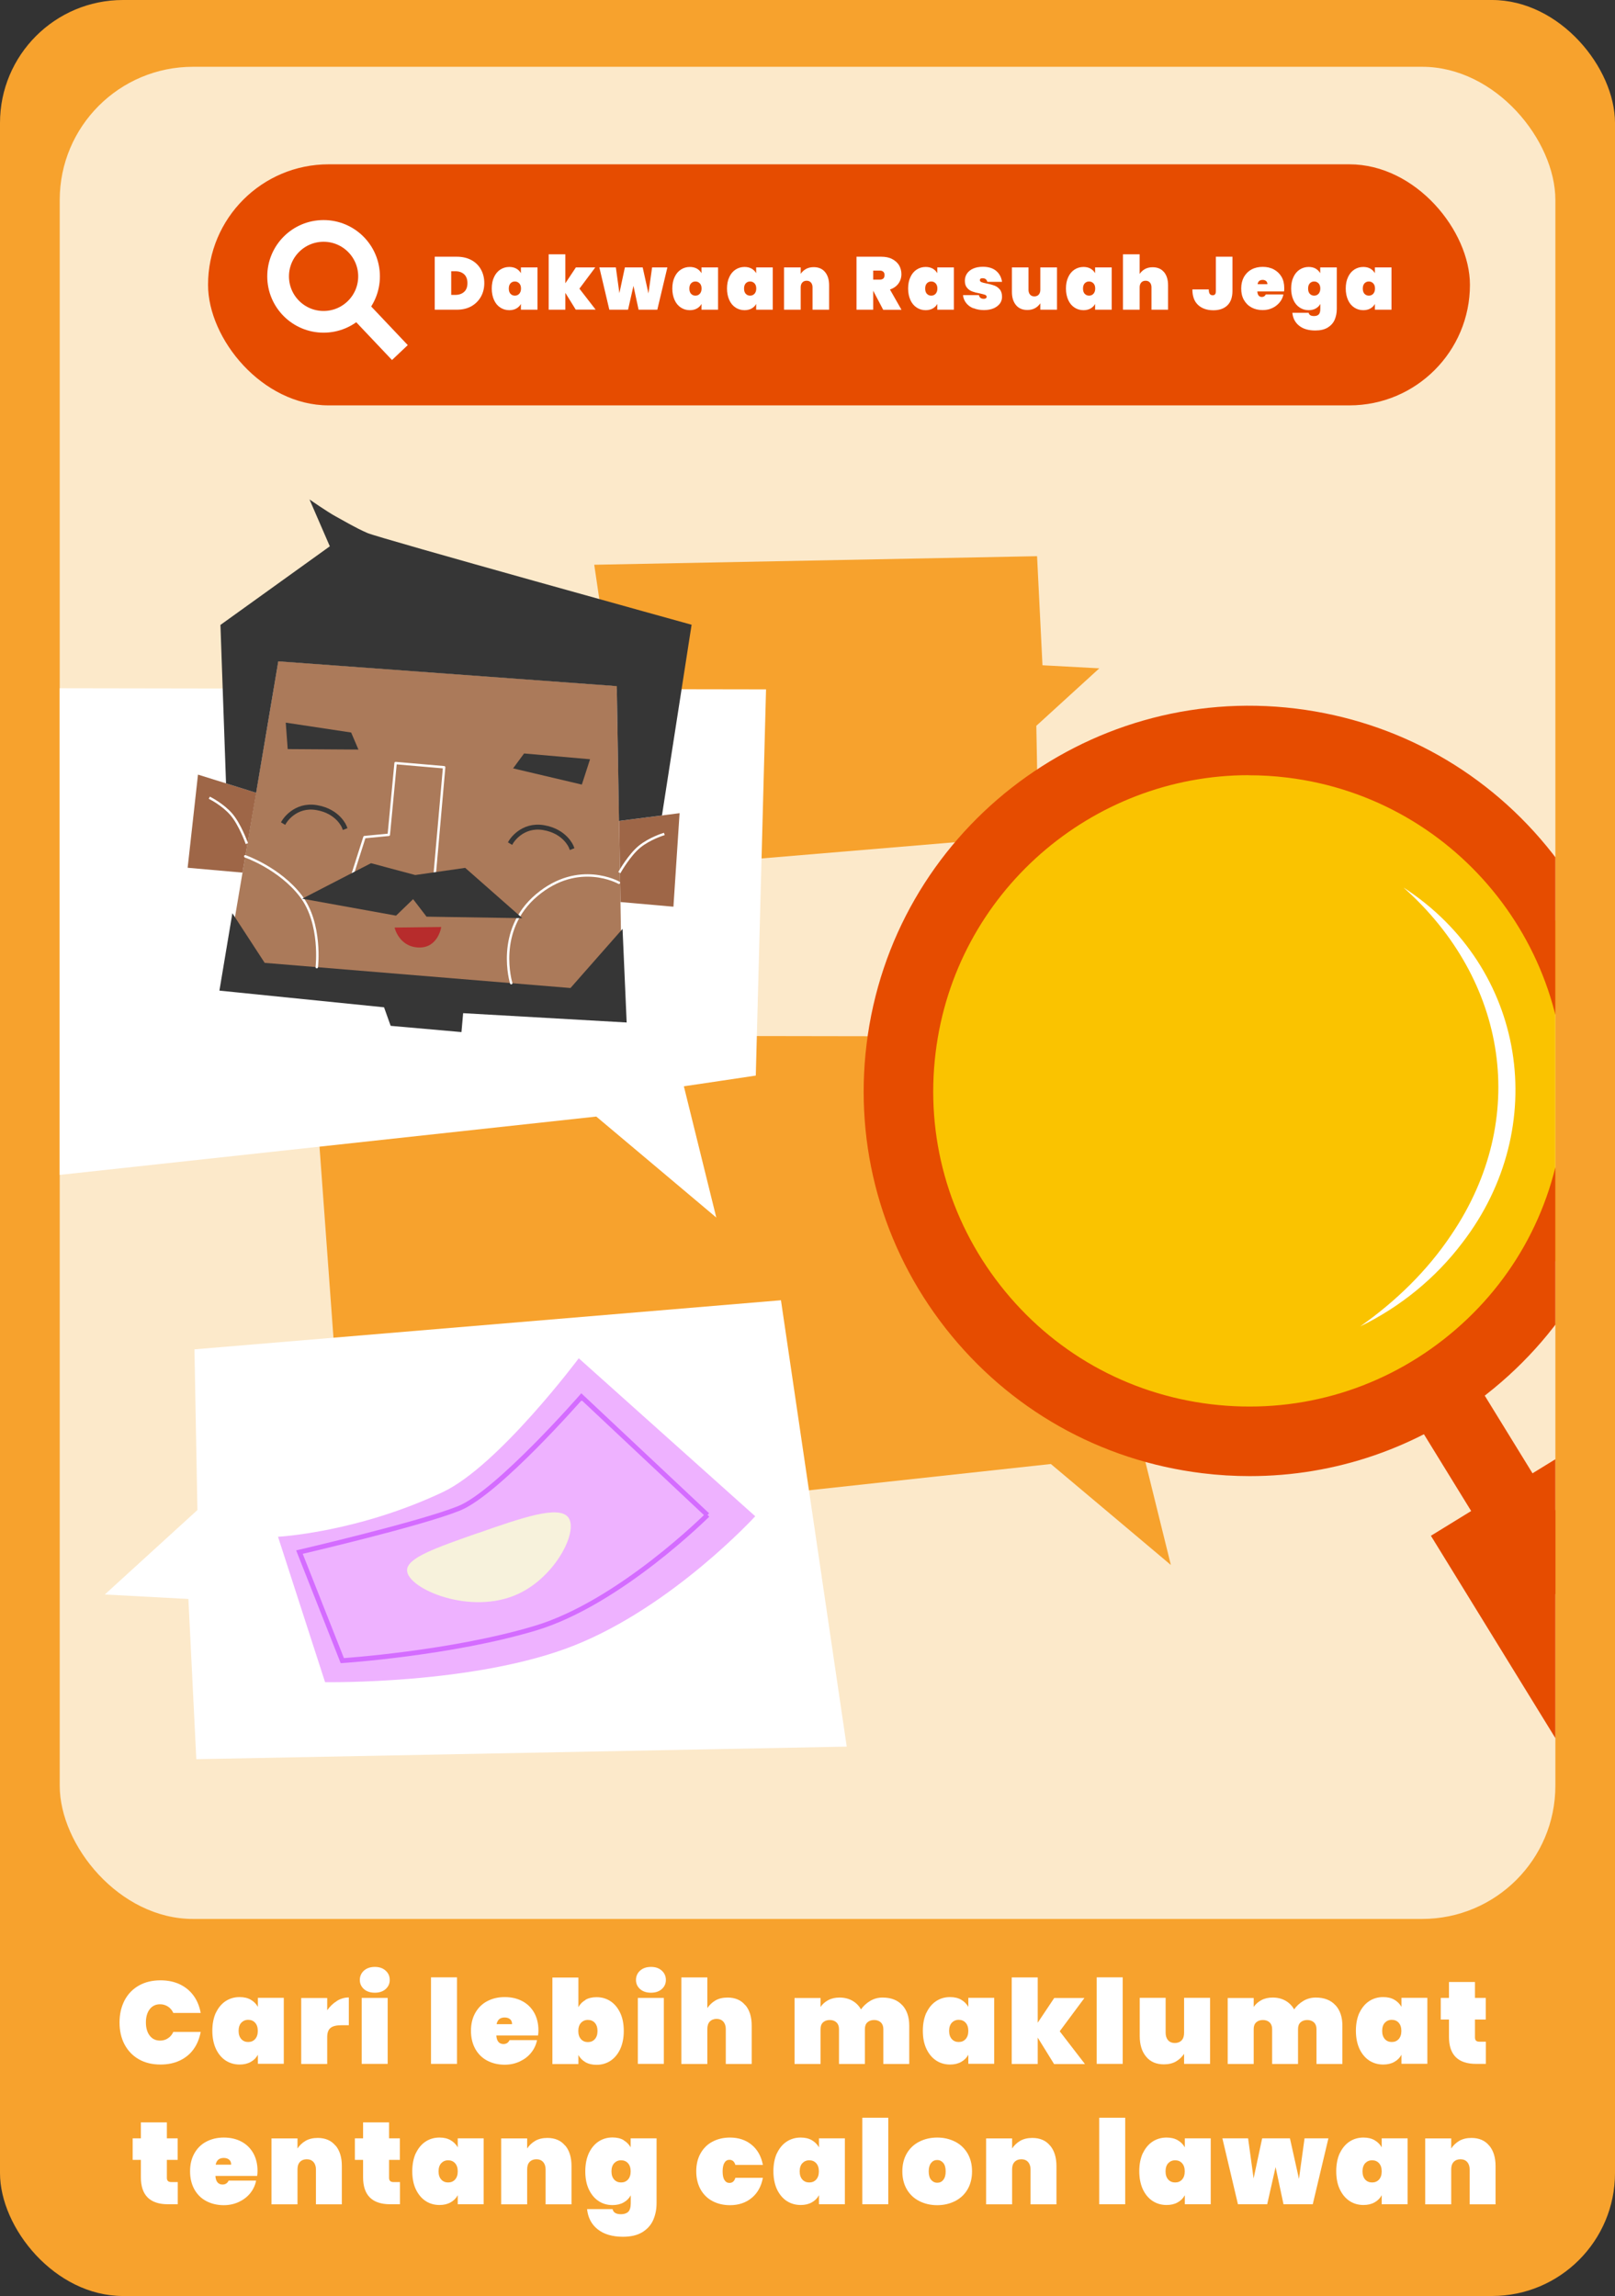 <?xml version="1.0" encoding="UTF-8"?>
<svg id="Layer_2" data-name="Layer 2" xmlns="http://www.w3.org/2000/svg" xmlns:xlink="http://www.w3.org/1999/xlink" viewBox="0 0 173.34 246.49">
  <rect x="0" y="0" width="173.34" height="246.49" fill="#333333" stroke="none"/>
  <defs>
    <style>
      .cls-1, .cls-2, .cls-3, .cls-4, .cls-5, .cls-6 {
        fill: none;
      }

      .cls-1, .cls-3, .cls-6 {
        stroke: #fff;
      }

      .cls-1, .cls-4 {
        stroke-linecap: square;
      }

      .cls-1, .cls-4, .cls-6 {
        stroke-linejoin: round;
      }

      .cls-1, .cls-6 {
        stroke-width: .26px;
      }

      .cls-7 {
        fill: #fff;
      }

      .cls-2 {
        stroke: #d46cff;
        stroke-width: .52px;
      }

      .cls-2, .cls-3 {
        stroke-miterlimit: 10;
      }

      .cls-8 {
        fill: #363636;
      }

      .cls-3 {
        stroke-width: 2.33px;
      }

      .cls-9 {
        fill: #eeb2ff;
      }

      .cls-10 {
        fill: #fac300;
      }

      .cls-11 {
        fill: #f7f2dc;
      }

      .cls-12 {
        fill: #fce9ca;
      }

      .cls-13 {
        fill: #ab7a5a;
      }

      .cls-14 {
        fill: #e64c00;
      }

      .cls-4 {
        stroke: #363636;
        stroke-width: .53px;
      }

      .cls-15 {
        clip-path: url(#clippath);
      }

      .cls-16 {
        fill: #9e6647;
      }

      .cls-17 {
        fill: #b72c2c;
      }

      .cls-6 {
        stroke-linecap: round;
      }

      .cls-18 {
        fill: #f7a22d;
      }
    </style>
    <clipPath id="clippath">
      <rect class="cls-5" x="6.41" y="7.17" width="160.53" height="198.84" rx="14.3" ry="14.3"/>
    </clipPath>
  </defs>
  <rect class="cls-18" width="173.34" height="246.49" rx="13.2" ry="13.2"/>
  <rect class="cls-12" x="6.41" y="7.17" width="160.53" height="198.84" rx="14.3" ry="14.3"/>
  <g class="cls-15">
    <g>
      <path class="cls-18" d="M112.79,157.17c4.29,3.61,8.59,7.22,12.88,10.84-1.16-4.7-2.32-9.39-3.48-14.09,2.57-.38,5.15-.76,7.72-1.15,.37-13.82,.73-27.64,1.1-41.46-32.53-.05-65.06-.11-97.59-.16,1.32,18.07,2.64,36.15,3.96,54.22,25.14-2.73,50.27-5.47,75.41-8.2Z"/>
      <rect class="cls-14" x="22.33" y="17.64" width="135.44" height="25.88" rx="12.94" ry="12.94"/>
      <g>
        <circle class="cls-3" cx="34.73" cy="29.67" r="4.88"/>
        <line class="cls-3" x1="38.31" y1="32.98" x2="42.92" y2="37.85"/>
      </g>
      <path class="cls-18" d="M117.99,71.75c-2.25,2.06-4.51,4.11-6.76,6.17,.07,3.92,.14,7.83,.22,11.75-14.29,1.2-28.57,2.39-42.86,3.59-1.6-10.88-3.21-21.75-4.81-32.63,15.84-.31,31.69-.61,47.53-.92,.19,3.9,.39,7.81,.58,11.71,2.03,.11,4.07,.22,6.1,.33Z"/>
      <path class="cls-7" d="M11.26,171.17c3.31-3.02,6.62-6.04,9.93-9.06-.11-5.75-.21-11.5-.32-17.25,20.98-1.76,41.97-3.52,62.95-5.27,2.35,15.97,4.71,31.95,7.06,47.92-23.27,.45-46.54,.9-69.81,1.35-.28-5.73-.57-11.47-.85-17.2-2.99-.16-5.97-.32-8.96-.48Z"/>
      <path class="cls-7" d="M64,119.87c4.29,3.61,8.59,7.22,12.88,10.84-1.16-4.7-2.32-9.39-3.48-14.09,2.57-.38,5.15-.76,7.72-1.15,.37-13.82,.73-27.64,1.1-41.46-32.53-.05-65.06-.11-97.59-.16,1.32,18.07,2.64,36.15,3.96,54.22,25.14-2.73,50.27-5.47,75.41-8.2Z"/>
      <g>
        <circle class="cls-10" cx="134.05" cy="117.11" r="37.62"/>
        <path class="cls-14" d="M134.14,158.47c-1.69,0-3.39-.1-5.09-.31-10.96-1.34-20.75-6.87-27.56-15.56-6.81-8.7-9.82-19.53-8.48-30.49,2.76-22.64,23.43-38.8,46.06-36.04,10.96,1.34,20.75,6.87,27.56,15.56s9.82,19.53,8.48,30.49c-1.34,10.96-6.87,20.75-15.56,27.56-7.35,5.75-16.22,8.79-25.4,8.79Zm-.11-75.25c-16.87,0-31.52,12.62-33.61,29.79-1.1,8.99,1.37,17.86,6.95,24.99,5.58,7.13,13.6,11.66,22.58,12.75,8.99,1.09,17.86-1.37,24.99-6.95,7.13-5.58,11.66-13.6,12.75-22.58h0c2.26-18.55-10.99-35.48-29.53-37.74-1.39-.17-2.76-.25-4.13-.25Z"/>
        <rect class="cls-14" x="167.75" y="155.77" width="17.97" height="59.17" transform="translate(-70.91 120.06) rotate(-31.59)"/>
        <rect class="cls-14" x="157.12" y="147.11" width="7.73" height="25.46" transform="translate(-59.88 108.02) rotate(-31.59)"/>
        <path class="cls-7" d="M150.67,95.3c13.16,8.57,15.82,25.7,6.3,38.1-2.89,3.83-6.7,6.92-10.98,9,3.83-2.7,7.2-5.97,9.79-9.85,8.41-12.43,6.02-27.34-5.12-37.25h0Z"/>
      </g>
      <g>
        <polygon class="cls-13" points="29.87 70.99 66.2 73.65 66.81 109.37 23.92 106.14 29.87 70.99"/>
        <g>
          <polygon class="cls-16" points="66.45 88.13 72.94 87.3 72.28 97.34 66.6 96.84 66.45 88.13"/>
          <path class="cls-1" d="M66.54,93.57s1.02-1.79,2.1-2.67c1.08-.88,2.54-1.33,2.54-1.33"/>
        </g>
        <g>
          <polygon class="cls-16" points="27.5 85.11 21.25 83.16 20.14 93.16 26.03 93.68 27.5 85.11"/>
          <path class="cls-1" d="M26.45,90.45s-.7-1.94-1.6-3-2.27-1.75-2.27-1.75"/>
        </g>
        <path class="cls-8" d="M66.45,88.13l4.6-.59,3.18-20.47s-33.49-9.28-34.8-9.85-2.49-1.29-3.38-1.77c-.89-.48-2.83-1.83-2.83-1.83l2.18,5.03-11.74,8.44,.6,17.01,3.23,1.01,2.38-14.11,36.33,2.66,.24,14.48Z"/>
        <polygon class="cls-8" points="62.45 84.23 63.33 81.51 56.25 80.89 55.07 82.49 62.45 84.23"/>
        <polygon class="cls-8" points="30.88 80.42 30.67 77.58 37.69 78.64 38.47 80.47 30.88 80.42"/>
        <polygon class="cls-6" points="42.46 81.92 47.67 82.37 46.58 94.75 37.69 94.35 39.12 89.87 41.73 89.62 42.46 81.92"/>
        <path class="cls-4" d="M30.52,88.19s1.14-1.88,3.46-1.49,2.97,2.06,2.97,2.06"/>
        <path class="cls-4" d="M54.88,90.34s1.14-1.88,3.46-1.49,2.97,2.06,2.97,2.06"/>
        <polygon class="cls-8" points="24.94 98.04 28.41 103.37 61.23 106.07 66.82 99.72 67.26 109.77 49.71 108.77 49.53 110.8 41.93 110.13 41.22 108.14 23.55 106.35 24.94 98.04"/>
        <path class="cls-17" d="M42.35,99.58l5.01-.06s-.33,2.28-2.44,2.2c-2.11-.08-2.57-2.14-2.57-2.14Z"/>
        <path class="cls-6" d="M66.43,94.77s-4.32-2.46-8.82,1.33c-4.5,3.79-2.74,9.45-2.74,9.45"/>
        <path class="cls-6" d="M26.32,91.93s3.68,1.28,5.96,4.25,1.72,7.65,1.72,7.65"/>
        <polygon class="cls-8" points="32.44 96.48 39.82 92.67 44.57 93.94 49.93 93.17 56.06 98.57 45.78 98.41 44.34 96.53 42.51 98.3 32.44 96.48"/>
      </g>
      <g>
        <path class="cls-9" d="M81.06,162.78s-8.82,9.65-19.43,13.87c-10.6,4.22-26.74,3.94-26.74,3.94l-5.05-15.61s8.45-.43,17.7-4.8c5.96-2.82,14.58-14.36,14.58-14.36l18.94,16.96Z"/>
        <path class="cls-11" d="M51.3,164.59c4.65-1.63,8.69-3.04,9.7-1.68,1.1,1.49-1.38,6.35-5.37,8.2-5.1,2.38-11.88-.54-11.94-2.51-.04-1.34,3.02-2.41,7.61-4.02Z"/>
        <path class="cls-2" d="M75.93,162.65l-13.52-12.7s-9,10.31-13.14,11.98c-4.15,1.68-17.13,4.7-17.13,4.7l4.6,11.65s11.7-.77,20.73-3.49c9.03-2.71,18.47-12.15,18.47-12.15Z"/>
      </g>
      <g>
        <path class="cls-7" d="M50.59,27.92c.45,.24,.79,.58,1.03,1.01,.24,.43,.36,.92,.36,1.46s-.12,1.03-.36,1.46c-.24,.43-.59,.78-1.03,1.03-.45,.25-.97,.37-1.56,.37h-2.37v-5.69h2.37c.59,0,1.12,.12,1.56,.36Zm-.77,3.41c.24-.22,.35-.53,.35-.94s-.12-.72-.35-.94c-.24-.22-.55-.33-.96-.33h-.43v2.54h.43c.4,0,.72-.11,.96-.33Z"/>
        <path class="cls-7" d="M53.03,29.74c.16-.35,.39-.62,.67-.8s.6-.28,.96-.28c.29,0,.55,.06,.76,.18,.21,.12,.38,.29,.49,.49v-.62h1.78v4.54h-1.78v-.62c-.11,.21-.28,.37-.49,.49-.21,.12-.47,.18-.76,.18-.35,0-.67-.09-.96-.28s-.51-.45-.67-.8c-.16-.35-.25-.77-.25-1.24s.08-.89,.25-1.24Zm2.7,.68c-.12-.13-.28-.2-.47-.2s-.35,.07-.47,.2c-.12,.13-.18,.32-.18,.56s.06,.43,.18,.56c.12,.13,.28,.2,.47,.2s.35-.07,.47-.2c.12-.13,.19-.32,.19-.56s-.06-.43-.19-.56Z"/>
        <path class="cls-7" d="M61.8,33.25l-1.12-1.81v1.81h-1.79v-5.95h1.79v3.11l1.13-1.7h2.08l-1.7,2.28,1.74,2.25h-2.13Z"/>
        <path class="cls-7" d="M71.63,28.71l-1.08,4.54h-2.01l-.55-2.56-.58,2.56h-2.01l-1.07-4.54h1.77l.38,2.76,.59-2.76h1.91l.62,2.79,.39-2.79h1.65Z"/>
        <path class="cls-7" d="M72.41,29.74c.16-.35,.39-.62,.67-.8s.6-.28,.96-.28c.29,0,.55,.06,.76,.18,.21,.12,.38,.29,.49,.49v-.62h1.78v4.54h-1.78v-.62c-.11,.21-.28,.37-.49,.49-.21,.12-.47,.18-.76,.18-.35,0-.67-.09-.96-.28s-.51-.45-.67-.8c-.16-.35-.25-.77-.25-1.24s.08-.89,.25-1.24Zm2.7,.68c-.12-.13-.28-.2-.47-.2s-.35,.07-.47,.2c-.12,.13-.18,.32-.18,.56s.06,.43,.18,.56c.12,.13,.28,.2,.47,.2s.35-.07,.47-.2c.12-.13,.19-.32,.19-.56s-.06-.43-.19-.56Z"/>
        <path class="cls-7" d="M78.28,29.74c.16-.35,.39-.62,.67-.8s.6-.28,.96-.28c.29,0,.55,.06,.76,.18,.21,.12,.38,.29,.49,.49v-.62h1.78v4.54h-1.78v-.62c-.11,.21-.28,.37-.49,.49-.21,.12-.47,.18-.76,.18-.35,0-.67-.09-.96-.28s-.51-.45-.67-.8c-.16-.35-.25-.77-.25-1.24s.08-.89,.25-1.24Zm2.7,.68c-.12-.13-.28-.2-.47-.2s-.35,.07-.47,.2c-.12,.13-.18,.32-.18,.56s.06,.43,.18,.56c.12,.13,.28,.2,.47,.2s.35-.07,.47-.2c.12-.13,.19-.32,.19-.56s-.06-.43-.19-.56Z"/>
        <path class="cls-7" d="M88.55,29.2c.29,.35,.44,.82,.44,1.42v2.63h-1.78v-2.41c0-.21-.06-.38-.17-.51-.12-.13-.27-.19-.46-.19s-.35,.06-.47,.19c-.11,.13-.17,.3-.17,.51v2.41h-1.79v-4.54h1.79v.69c.14-.21,.33-.39,.56-.52,.23-.13,.51-.2,.83-.2,.52,0,.93,.17,1.22,.52Z"/>
        <path class="cls-7" d="M94.79,33.25l-1.07-2.04h0v2.04h-1.79v-5.69h2.65c.46,0,.86,.08,1.18,.25s.57,.39,.74,.67c.16,.28,.25,.6,.25,.95,0,.38-.11,.72-.32,1.01s-.52,.51-.91,.64l1.24,2.18h-1.96Zm-1.08-3.23h.71c.17,0,.3-.04,.39-.12,.08-.08,.13-.2,.13-.37,0-.15-.04-.27-.13-.35-.09-.09-.22-.13-.38-.13h-.71v.97Z"/>
        <path class="cls-7" d="M97.72,29.74c.16-.35,.39-.62,.67-.8s.6-.28,.96-.28c.29,0,.55,.06,.76,.18,.21,.12,.38,.29,.49,.49v-.62h1.78v4.54h-1.78v-.62c-.11,.21-.28,.37-.49,.49-.21,.12-.47,.18-.76,.18-.35,0-.67-.09-.96-.28s-.51-.45-.67-.8c-.16-.35-.25-.77-.25-1.24s.08-.89,.25-1.24Zm2.7,.68c-.12-.13-.28-.2-.47-.2s-.35,.07-.47,.2c-.12,.13-.18,.32-.18,.56s.06,.43,.18,.56c.12,.13,.28,.2,.47,.2s.35-.07,.47-.2c.12-.13,.19-.32,.19-.56s-.06-.43-.19-.56Z"/>
        <path class="cls-7" d="M104.47,33.1c-.33-.14-.59-.33-.78-.58-.19-.25-.3-.53-.33-.84h1.71c.02,.13,.08,.23,.17,.3s.21,.1,.36,.1c.09,0,.16-.02,.22-.06,.05-.04,.08-.09,.08-.15,0-.1-.06-.17-.17-.22-.11-.04-.3-.09-.57-.15-.33-.06-.6-.13-.81-.21s-.4-.2-.55-.39c-.16-.18-.24-.43-.24-.76,0-.28,.07-.53,.22-.76s.37-.41,.66-.54c.29-.13,.64-.2,1.05-.2,.61,0,1.09,.15,1.44,.45s.55,.69,.62,1.17h-1.58c-.03-.12-.08-.22-.17-.29-.09-.07-.2-.1-.35-.1-.09,0-.16,.02-.21,.05-.05,.03-.07,.09-.07,.16,0,.09,.06,.16,.17,.21,.11,.05,.29,.09,.54,.14,.33,.06,.6,.14,.83,.22,.23,.08,.42,.22,.59,.41,.17,.2,.25,.47,.25,.81,0,.27-.08,.51-.23,.72-.16,.21-.38,.38-.67,.51-.29,.12-.63,.19-1.03,.19-.43,0-.81-.07-1.14-.21Z"/>
        <path class="cls-7" d="M113.45,28.71v4.54h-1.79v-.69c-.14,.21-.33,.39-.56,.52-.23,.13-.51,.2-.83,.2-.52,0-.93-.17-1.22-.52-.29-.35-.44-.82-.44-1.42v-2.63h1.78v2.41c0,.21,.06,.38,.17,.51s.27,.19,.46,.19,.35-.06,.47-.19c.11-.13,.17-.3,.17-.51v-2.41h1.79Z"/>
        <path class="cls-7" d="M114.66,29.74c.16-.35,.39-.62,.67-.8s.6-.28,.96-.28c.29,0,.55,.06,.76,.18,.21,.12,.38,.29,.49,.49v-.62h1.78v4.54h-1.78v-.62c-.11,.21-.28,.37-.49,.49-.21,.12-.47,.18-.76,.18-.35,0-.67-.09-.96-.28s-.51-.45-.67-.8c-.16-.35-.25-.77-.25-1.24s.08-.89,.25-1.24Zm2.7,.68c-.12-.13-.28-.2-.47-.2s-.35,.07-.47,.2c-.12,.13-.18,.32-.18,.56s.06,.43,.18,.56c.12,.13,.28,.2,.47,.2s.35-.07,.47-.2c.12-.13,.19-.32,.19-.56s-.06-.43-.19-.56Z"/>
        <path class="cls-7" d="M124.93,29.2c.29,.35,.44,.82,.44,1.42v2.63h-1.78v-2.41c0-.21-.06-.38-.17-.51-.12-.13-.27-.19-.46-.19s-.35,.06-.47,.19c-.11,.13-.17,.3-.17,.51v2.41h-1.79v-5.95h1.79v2.11c.14-.21,.33-.39,.56-.52,.23-.13,.51-.2,.83-.2,.52,0,.93,.17,1.22,.52Z"/>
        <path class="cls-7" d="M132.28,27.55v3.68c0,.68-.18,1.2-.54,1.55-.36,.35-.86,.53-1.5,.53-.69,0-1.24-.19-1.65-.57-.41-.38-.61-.94-.61-1.67h1.76c0,.23,.04,.39,.11,.49,.07,.09,.18,.14,.31,.14,.11,0,.19-.04,.25-.1,.06-.07,.09-.19,.09-.36v-3.68h1.78Z"/>
        <path class="cls-7" d="M137.82,31.29h-2.87c.03,.39,.19,.59,.49,.59,.19,0,.33-.09,.42-.27h1.89c-.06,.32-.2,.61-.41,.86-.21,.25-.47,.46-.78,.6-.31,.15-.66,.22-1.03,.22-.45,0-.85-.09-1.2-.28-.35-.19-.62-.46-.82-.81-.2-.35-.29-.76-.29-1.23s.1-.88,.29-1.23c.2-.35,.47-.62,.82-.81,.35-.19,.75-.28,1.2-.28s.85,.09,1.2,.28c.35,.19,.62,.45,.82,.79,.2,.34,.29,.75,.29,1.21,0,.12,0,.24-.02,.35Zm-1.79-.78c0-.15-.05-.26-.14-.34-.1-.08-.22-.12-.36-.12-.32,0-.5,.15-.55,.46h1.06Z"/>
        <path class="cls-7" d="M141.21,28.84c.21,.12,.38,.29,.49,.49v-.62h1.78v4.46c0,.42-.08,.81-.23,1.16s-.41,.63-.75,.84c-.35,.21-.79,.31-1.33,.31-.73,0-1.31-.17-1.73-.51-.43-.34-.67-.8-.73-1.39h1.75c.05,.24,.24,.35,.58,.35,.21,0,.37-.05,.49-.16,.12-.11,.18-.31,.18-.6v-.54c-.11,.21-.28,.37-.49,.49-.21,.12-.47,.18-.76,.18-.35,0-.67-.09-.96-.28s-.51-.45-.67-.8c-.16-.35-.25-.77-.25-1.24s.08-.89,.25-1.24c.16-.35,.39-.62,.67-.8s.6-.28,.96-.28c.29,0,.55,.06,.76,.18Zm.31,1.58c-.12-.13-.28-.2-.47-.2s-.35,.07-.47,.2c-.12,.13-.18,.32-.18,.56s.06,.43,.18,.56c.12,.13,.28,.2,.47,.2s.35-.07,.47-.2c.12-.13,.19-.32,.19-.56s-.06-.43-.19-.56Z"/>
        <path class="cls-7" d="M144.69,29.74c.16-.35,.39-.62,.67-.8s.6-.28,.96-.28c.29,0,.55,.06,.76,.18,.21,.12,.38,.29,.49,.49v-.62h1.78v4.54h-1.78v-.62c-.11,.21-.28,.37-.49,.49-.21,.12-.47,.18-.76,.18-.35,0-.67-.09-.96-.28s-.51-.45-.67-.8c-.16-.35-.25-.77-.25-1.24s.08-.89,.25-1.24Zm2.7,.68c-.12-.13-.28-.2-.47-.2s-.35,.07-.47,.2c-.12,.13-.18,.32-.18,.56s.06,.43,.18,.56c.12,.13,.28,.2,.47,.2s.35-.07,.47-.2c.12-.13,.19-.32,.19-.56s-.06-.43-.19-.56Z"/>
      </g>
    </g>
  </g>
  <g>
    <path class="cls-7" d="M13.36,214.77c.36-.69,.87-1.22,1.53-1.6,.66-.38,1.44-.57,2.34-.57,.77,0,1.46,.14,2.07,.43,.61,.29,1.1,.7,1.48,1.22s.63,1.14,.76,1.85h-2.94c-.13-.29-.32-.52-.57-.68-.25-.16-.53-.25-.85-.25-.47,0-.84,.18-1.11,.53s-.41,.83-.41,1.42,.14,1.07,.41,1.42,.64,.53,1.11,.53c.32,0,.6-.08,.85-.25,.25-.16,.44-.39,.57-.68h2.94c-.13,.7-.38,1.32-.76,1.85-.38,.53-.88,.94-1.48,1.22-.61,.29-1.3,.43-2.07,.43-.9,0-1.68-.19-2.34-.57-.66-.38-1.17-.92-1.53-1.6-.36-.69-.53-1.47-.53-2.35s.18-1.66,.53-2.35Z"/>
    <path class="cls-7" d="M23.17,216.09c.26-.55,.61-.97,1.05-1.26,.45-.29,.94-.43,1.5-.43,.46,0,.86,.09,1.19,.28,.33,.19,.59,.45,.77,.77v-.97h2.78v7.08h-2.78v-.97c-.18,.33-.43,.58-.77,.77-.34,.19-.73,.28-1.19,.28-.55,0-1.05-.14-1.5-.43-.44-.29-.79-.71-1.05-1.26-.25-.55-.38-1.2-.38-1.94s.13-1.39,.38-1.94Zm4.21,1.06c-.19-.21-.44-.31-.74-.31s-.55,.11-.74,.31-.29,.5-.29,.88,.1,.67,.29,.88c.19,.21,.44,.31,.74,.31s.55-.1,.74-.31c.19-.21,.29-.5,.29-.88s-.1-.67-.29-.88Z"/>
    <path class="cls-7" d="M36.16,214.81c.41-.25,.84-.37,1.28-.37v2.98h-.79c-.53,0-.92,.09-1.16,.28s-.37,.51-.37,.98v2.9h-2.79v-7.08h2.79v1.31c.29-.41,.63-.74,1.04-.99Z"/>
    <path class="cls-7" d="M39.06,213.54c-.29-.26-.44-.59-.44-.98s.15-.74,.44-1,.68-.4,1.17-.4,.86,.13,1.16,.4,.44,.6,.44,1-.15,.72-.44,.98-.68,.39-1.16,.39-.88-.13-1.17-.39Zm2.55,.95v7.08h-2.79v-7.08h2.79Z"/>
    <path class="cls-7" d="M49.05,212.28v9.29h-2.79v-9.29h2.79Z"/>
    <path class="cls-7" d="M57.75,218.52h-4.48c.04,.61,.3,.92,.77,.92,.3,0,.52-.14,.65-.42h2.95c-.1,.5-.31,.95-.63,1.35s-.73,.71-1.22,.94c-.49,.23-1.03,.35-1.62,.35-.7,0-1.33-.15-1.88-.44s-.97-.71-1.28-1.26c-.3-.55-.46-1.19-.46-1.93s.15-1.38,.46-1.93c.31-.55,.73-.97,1.28-1.26,.55-.29,1.17-.44,1.88-.44s1.33,.14,1.88,.43c.55,.29,.97,.7,1.28,1.24,.3,.54,.46,1.17,.46,1.9,0,.19-.01,.38-.04,.55Zm-2.79-1.22c0-.23-.07-.41-.22-.53-.15-.12-.34-.18-.57-.18-.49,0-.78,.24-.87,.72h1.66Z"/>
    <path class="cls-7" d="M62.84,214.69c.33-.19,.73-.28,1.19-.28,.55,0,1.05,.14,1.49,.43s.79,.71,1.05,1.26c.26,.55,.38,1.2,.38,1.94s-.13,1.39-.38,1.94c-.26,.55-.61,.97-1.05,1.26-.44,.29-.94,.43-1.49,.43-.46,0-.86-.09-1.19-.28-.33-.19-.58-.45-.76-.77v.97h-2.79v-9.29h2.79v3.18c.18-.33,.43-.58,.76-.77Zm1,2.47c-.19-.21-.44-.31-.74-.31s-.55,.11-.74,.31c-.19,.21-.29,.5-.29,.88s.1,.67,.29,.88c.19,.21,.44,.31,.74,.31s.55-.1,.74-.31c.19-.21,.29-.5,.29-.88s-.1-.67-.29-.88Z"/>
    <path class="cls-7" d="M68.7,213.54c-.29-.26-.44-.59-.44-.98s.15-.74,.44-1,.68-.4,1.17-.4,.86,.13,1.16,.4c.29,.26,.44,.6,.44,1s-.15,.72-.44,.98c-.29,.26-.68,.39-1.16,.39s-.88-.13-1.17-.39Zm2.55,.95v7.08h-2.79v-7.08h2.79Z"/>
    <path class="cls-7" d="M80,215.26c.46,.54,.68,1.28,.68,2.21v4.11h-2.78v-3.75c0-.33-.09-.6-.27-.8-.18-.2-.42-.29-.72-.29s-.55,.1-.73,.29-.26,.46-.26,.8v3.75h-2.79v-9.29h2.79v3.29c.22-.33,.51-.61,.87-.82,.36-.21,.8-.31,1.3-.31,.81,0,1.45,.27,1.9,.82Z"/>
    <path class="cls-7" d="M96.84,215.26c.5,.54,.75,1.28,.75,2.21v4.11h-2.78v-3.75c0-.3-.09-.54-.27-.71s-.42-.26-.72-.26-.55,.09-.73,.26-.26,.41-.26,.71v3.75h-2.78v-3.75c0-.3-.09-.54-.27-.71-.18-.17-.42-.26-.72-.26s-.55,.09-.73,.26-.26,.41-.26,.71v3.75h-2.79v-7.08h2.79v.96c.2-.3,.47-.54,.82-.73s.76-.28,1.22-.28c.51,0,.96,.11,1.36,.33,.39,.22,.71,.53,.94,.94,.26-.37,.59-.67,.99-.91,.4-.24,.85-.36,1.33-.36,.9,0,1.61,.27,2.11,.82Z"/>
    <path class="cls-7" d="M99.43,216.09c.26-.55,.61-.97,1.05-1.26s.94-.43,1.49-.43c.46,0,.86,.09,1.19,.28s.59,.45,.77,.77v-.97h2.78v7.08h-2.78v-.97c-.18,.33-.43,.58-.77,.77s-.73,.28-1.19,.28c-.55,0-1.05-.14-1.49-.43-.44-.29-.79-.71-1.05-1.26-.26-.55-.38-1.2-.38-1.94s.13-1.39,.38-1.94Zm4.21,1.06c-.19-.21-.44-.31-.74-.31s-.55,.11-.74,.31c-.19,.21-.29,.5-.29,.88s.1,.67,.29,.88c.19,.21,.44,.31,.74,.31s.55-.1,.74-.31c.19-.21,.29-.5,.29-.88s-.1-.67-.29-.88Z"/>
    <path class="cls-7" d="M113.13,221.58l-1.75-2.83v2.83h-2.79v-9.29h2.79v4.86l1.77-2.65h3.24l-2.65,3.57,2.71,3.52h-3.33Z"/>
    <path class="cls-7" d="M120.5,212.28v9.29h-2.79v-9.29h2.79Z"/>
    <path class="cls-7" d="M129.88,214.49v7.08h-2.79v-1.08c-.22,.33-.51,.61-.87,.82-.36,.21-.8,.31-1.3,.31-.81,0-1.45-.27-1.9-.82-.46-.54-.69-1.28-.69-2.21v-4.11h2.78v3.76c0,.33,.09,.6,.27,.8,.18,.2,.42,.29,.72,.29s.55-.1,.73-.29c.18-.2,.26-.46,.26-.8v-3.76h2.79Z"/>
    <path class="cls-7" d="M143.33,215.26c.5,.54,.75,1.28,.75,2.21v4.11h-2.78v-3.75c0-.3-.09-.54-.27-.71s-.42-.26-.72-.26-.55,.09-.73,.26-.26,.41-.26,.71v3.75h-2.78v-3.75c0-.3-.09-.54-.27-.71-.18-.17-.42-.26-.72-.26s-.55,.09-.73,.26-.26,.41-.26,.71v3.75h-2.79v-7.08h2.79v.96c.2-.3,.47-.54,.82-.73s.76-.28,1.22-.28c.51,0,.96,.11,1.36,.33,.39,.22,.71,.53,.94,.94,.26-.37,.59-.67,.99-.91,.4-.24,.85-.36,1.33-.36,.9,0,1.61,.27,2.11,.82Z"/>
    <path class="cls-7" d="M145.91,216.09c.26-.55,.61-.97,1.05-1.26,.45-.29,.94-.43,1.5-.43,.46,0,.86,.09,1.19,.28,.33,.19,.59,.45,.77,.77v-.97h2.78v7.08h-2.78v-.97c-.18,.33-.43,.58-.77,.77-.34,.19-.73,.28-1.19,.28-.55,0-1.05-.14-1.5-.43-.44-.29-.79-.71-1.05-1.26-.25-.55-.38-1.2-.38-1.94s.13-1.39,.38-1.94Zm4.21,1.06c-.19-.21-.44-.31-.74-.31s-.55,.11-.74,.31-.29,.5-.29,.88,.1,.67,.29,.88c.19,.21,.44,.31,.74,.31s.55-.1,.74-.31c.19-.21,.29-.5,.29-.88s-.1-.67-.29-.88Z"/>
    <path class="cls-7" d="M159.48,219.2v2.37h-1.05c-1.94,0-2.91-.97-2.91-2.9v-1.86h-.88v-2.32h.88v-1.71h2.79v1.71h1.16v2.32h-1.16v1.91c0,.17,.04,.29,.12,.36,.08,.08,.21,.11,.4,.11h.66Z"/>
    <path class="cls-7" d="M19.08,234.27v2.37h-1.05c-1.94,0-2.91-.97-2.91-2.9v-1.86h-.88v-2.32h.88v-1.71h2.79v1.71h1.16v2.32h-1.16v1.91c0,.17,.04,.29,.12,.36,.08,.08,.21,.11,.4,.11h.66Z"/>
    <path class="cls-7" d="M27.6,233.6h-4.48c.04,.61,.3,.92,.77,.92,.3,0,.52-.14,.65-.42h2.95c-.1,.5-.31,.95-.63,1.35s-.73,.71-1.22,.94c-.49,.23-1.03,.35-1.62,.35-.7,0-1.33-.15-1.88-.44s-.97-.71-1.28-1.26c-.3-.55-.46-1.19-.46-1.93s.15-1.38,.46-1.93c.31-.55,.73-.97,1.28-1.26,.55-.29,1.17-.44,1.88-.44s1.33,.14,1.88,.43c.55,.29,.97,.7,1.28,1.24,.3,.54,.46,1.17,.46,1.9,0,.19-.01,.38-.04,.55Zm-2.79-1.22c0-.23-.07-.41-.22-.53-.15-.12-.34-.18-.57-.18-.49,0-.78,.24-.87,.72h1.66Z"/>
    <path class="cls-7" d="M36.01,230.33c.46,.54,.68,1.28,.68,2.21v4.11h-2.78v-3.75c0-.33-.09-.6-.27-.8-.18-.2-.42-.29-.72-.29s-.55,.1-.73,.29-.26,.46-.26,.8v3.75h-2.79v-7.08h2.79v1.08c.22-.33,.51-.61,.87-.82,.36-.21,.8-.31,1.3-.31,.81,0,1.45,.27,1.9,.82Z"/>
    <path class="cls-7" d="M42.93,234.27v2.37h-1.05c-1.94,0-2.91-.97-2.91-2.9v-1.86h-.88v-2.32h.88v-1.71h2.79v1.71h1.16v2.32h-1.16v1.91c0,.17,.04,.29,.12,.36,.08,.08,.21,.11,.39,.11h.67Z"/>
    <path class="cls-7" d="M44.63,231.17c.26-.55,.61-.97,1.05-1.26s.94-.43,1.49-.43c.46,0,.86,.09,1.19,.28s.59,.45,.77,.77v-.97h2.78v7.08h-2.78v-.97c-.18,.33-.43,.58-.77,.77s-.73,.28-1.19,.28c-.55,0-1.05-.14-1.49-.43-.44-.29-.79-.71-1.05-1.26-.26-.55-.38-1.2-.38-1.94s.13-1.39,.38-1.94Zm4.21,1.06c-.19-.21-.44-.31-.74-.31s-.55,.11-.74,.31c-.19,.21-.29,.5-.29,.88s.1,.67,.29,.88c.19,.21,.44,.31,.74,.31s.55-.1,.74-.31c.19-.21,.29-.5,.29-.88s-.1-.67-.29-.88Z"/>
    <path class="cls-7" d="M60.66,230.33c.46,.54,.68,1.28,.68,2.21v4.11h-2.78v-3.75c0-.33-.09-.6-.27-.8-.18-.2-.42-.29-.72-.29s-.55,.1-.73,.29-.26,.46-.26,.8v3.75h-2.79v-7.08h2.79v1.08c.22-.33,.51-.61,.87-.82,.36-.21,.8-.31,1.3-.31,.81,0,1.45,.27,1.9,.82Z"/>
    <path class="cls-7" d="M66.92,229.76c.33,.19,.59,.45,.77,.77v-.97h2.78v6.96c0,.66-.12,1.26-.36,1.81-.24,.54-.63,.98-1.17,1.31-.54,.33-1.23,.49-2.08,.49-1.14,0-2.04-.27-2.71-.8-.67-.53-1.04-1.25-1.14-2.17h2.74c.07,.37,.38,.55,.9,.55,.33,0,.58-.08,.77-.25,.18-.17,.28-.48,.28-.94v-.84c-.18,.33-.43,.58-.77,.77s-.73,.28-1.19,.28c-.55,0-1.05-.14-1.49-.43-.44-.29-.79-.71-1.05-1.26-.26-.55-.38-1.2-.38-1.94s.13-1.39,.38-1.94c.26-.55,.61-.97,1.05-1.26s.94-.43,1.49-.43c.46,0,.86,.09,1.19,.28Zm.48,2.47c-.19-.21-.44-.31-.74-.31s-.55,.11-.74,.31c-.19,.21-.29,.5-.29,.88s.1,.67,.29,.88c.19,.21,.44,.31,.74,.31s.55-.1,.74-.31c.19-.21,.29-.5,.29-.88s-.1-.67-.29-.88Z"/>
    <path class="cls-7" d="M75.19,231.18c.31-.55,.73-.97,1.28-1.26,.55-.29,1.17-.44,1.88-.44,.92,0,1.7,.26,2.33,.78,.63,.52,1.03,1.24,1.2,2.16h-2.95c-.11-.37-.32-.55-.64-.55-.23,0-.4,.1-.53,.31-.13,.21-.2,.52-.2,.93s.06,.72,.2,.93c.13,.21,.31,.31,.53,.31,.32,0,.53-.18,.64-.55h2.95c-.17,.92-.57,1.64-1.2,2.16-.63,.52-1.41,.78-2.33,.78-.7,0-1.33-.15-1.88-.44s-.97-.71-1.28-1.26c-.3-.55-.46-1.19-.46-1.93s.15-1.38,.46-1.93Z"/>
    <path class="cls-7" d="M83.39,231.17c.26-.55,.61-.97,1.05-1.26,.45-.29,.94-.43,1.5-.43,.46,0,.86,.09,1.19,.28,.33,.19,.59,.45,.77,.77v-.97h2.78v7.08h-2.78v-.97c-.18,.33-.43,.58-.77,.77-.34,.19-.73,.28-1.19,.28-.55,0-1.05-.14-1.5-.43-.44-.29-.79-.71-1.05-1.26-.25-.55-.38-1.2-.38-1.94s.13-1.39,.38-1.94Zm4.21,1.06c-.19-.21-.44-.31-.74-.31s-.55,.11-.74,.31-.29,.5-.29,.88,.1,.67,.29,.88c.19,.21,.44,.31,.74,.31s.55-.1,.74-.31c.19-.21,.29-.5,.29-.88s-.1-.67-.29-.88Z"/>
    <path class="cls-7" d="M95.34,227.35v9.29h-2.79v-9.29h2.79Z"/>
    <path class="cls-7" d="M98.67,236.3c-.57-.29-1.02-.71-1.34-1.26-.32-.55-.48-1.19-.48-1.93s.16-1.38,.48-1.93c.32-.55,.77-.97,1.34-1.26,.57-.29,1.21-.44,1.92-.44s1.35,.15,1.92,.44c.57,.29,1.01,.71,1.34,1.26,.32,.55,.48,1.19,.48,1.93s-.16,1.38-.48,1.93c-.32,.55-.77,.97-1.34,1.26-.57,.29-1.21,.44-1.92,.44s-1.35-.15-1.92-.44Zm2.57-2.28c.18-.21,.26-.51,.26-.91s-.09-.71-.26-.91-.39-.31-.65-.31-.48,.1-.65,.31-.26,.51-.26,.91,.09,.71,.26,.91,.39,.31,.66,.31,.48-.1,.65-.31Z"/>
    <path class="cls-7" d="M112.7,230.33c.46,.54,.69,1.28,.69,2.21v4.11h-2.78v-3.75c0-.33-.09-.6-.27-.8s-.42-.29-.72-.29-.55,.1-.73,.29-.26,.46-.26,.8v3.75h-2.79v-7.08h2.79v1.08c.22-.33,.51-.61,.87-.82,.37-.21,.8-.31,1.3-.31,.81,0,1.45,.27,1.9,.82Z"/>
    <path class="cls-7" d="M120.77,227.35v9.29h-2.79v-9.29h2.79Z"/>
    <path class="cls-7" d="M122.66,231.17c.26-.55,.61-.97,1.05-1.26,.45-.29,.94-.43,1.5-.43,.46,0,.86,.09,1.19,.28,.33,.19,.59,.45,.77,.77v-.97h2.78v7.08h-2.78v-.97c-.18,.33-.43,.58-.77,.77-.34,.19-.73,.28-1.19,.28-.55,0-1.05-.14-1.5-.43-.44-.29-.79-.71-1.05-1.26-.25-.55-.38-1.2-.38-1.94s.13-1.39,.38-1.94Zm4.21,1.06c-.19-.21-.44-.31-.74-.31s-.55,.11-.74,.31-.29,.5-.29,.88,.1,.67,.29,.88c.19,.21,.44,.31,.74,.31s.55-.1,.74-.31c.19-.21,.29-.5,.29-.88s-.1-.67-.29-.88Z"/>
    <path class="cls-7" d="M142.58,229.56l-1.68,7.08h-3.14l-.85-3.99-.9,3.99h-3.14l-1.67-7.08h2.76l.59,4.31,.92-4.31h2.98l.97,4.36,.6-4.36h2.57Z"/>
    <path class="cls-7" d="M143.8,231.17c.26-.55,.61-.97,1.05-1.26s.94-.43,1.49-.43c.46,0,.86,.09,1.19,.28s.59,.45,.77,.77v-.97h2.78v7.08h-2.78v-.97c-.18,.33-.43,.58-.77,.77s-.73,.28-1.19,.28c-.55,0-1.05-.14-1.49-.43-.44-.29-.79-.71-1.05-1.26-.26-.55-.38-1.2-.38-1.94s.13-1.39,.38-1.94Zm4.21,1.06c-.19-.21-.44-.31-.74-.31s-.55,.11-.74,.31c-.19,.21-.29,.5-.29,.88s.1,.67,.29,.88c.19,.21,.44,.31,.74,.31s.55-.1,.74-.31c.19-.21,.29-.5,.29-.88s-.1-.67-.29-.88Z"/>
    <path class="cls-7" d="M159.83,230.33c.46,.54,.69,1.28,.69,2.21v4.11h-2.78v-3.75c0-.33-.09-.6-.27-.8s-.42-.29-.72-.29-.55,.1-.73,.29-.26,.46-.26,.8v3.75h-2.79v-7.08h2.79v1.08c.22-.33,.51-.61,.87-.82,.37-.21,.8-.31,1.3-.31,.81,0,1.45,.27,1.9,.82Z"/>
  </g>
</svg>
